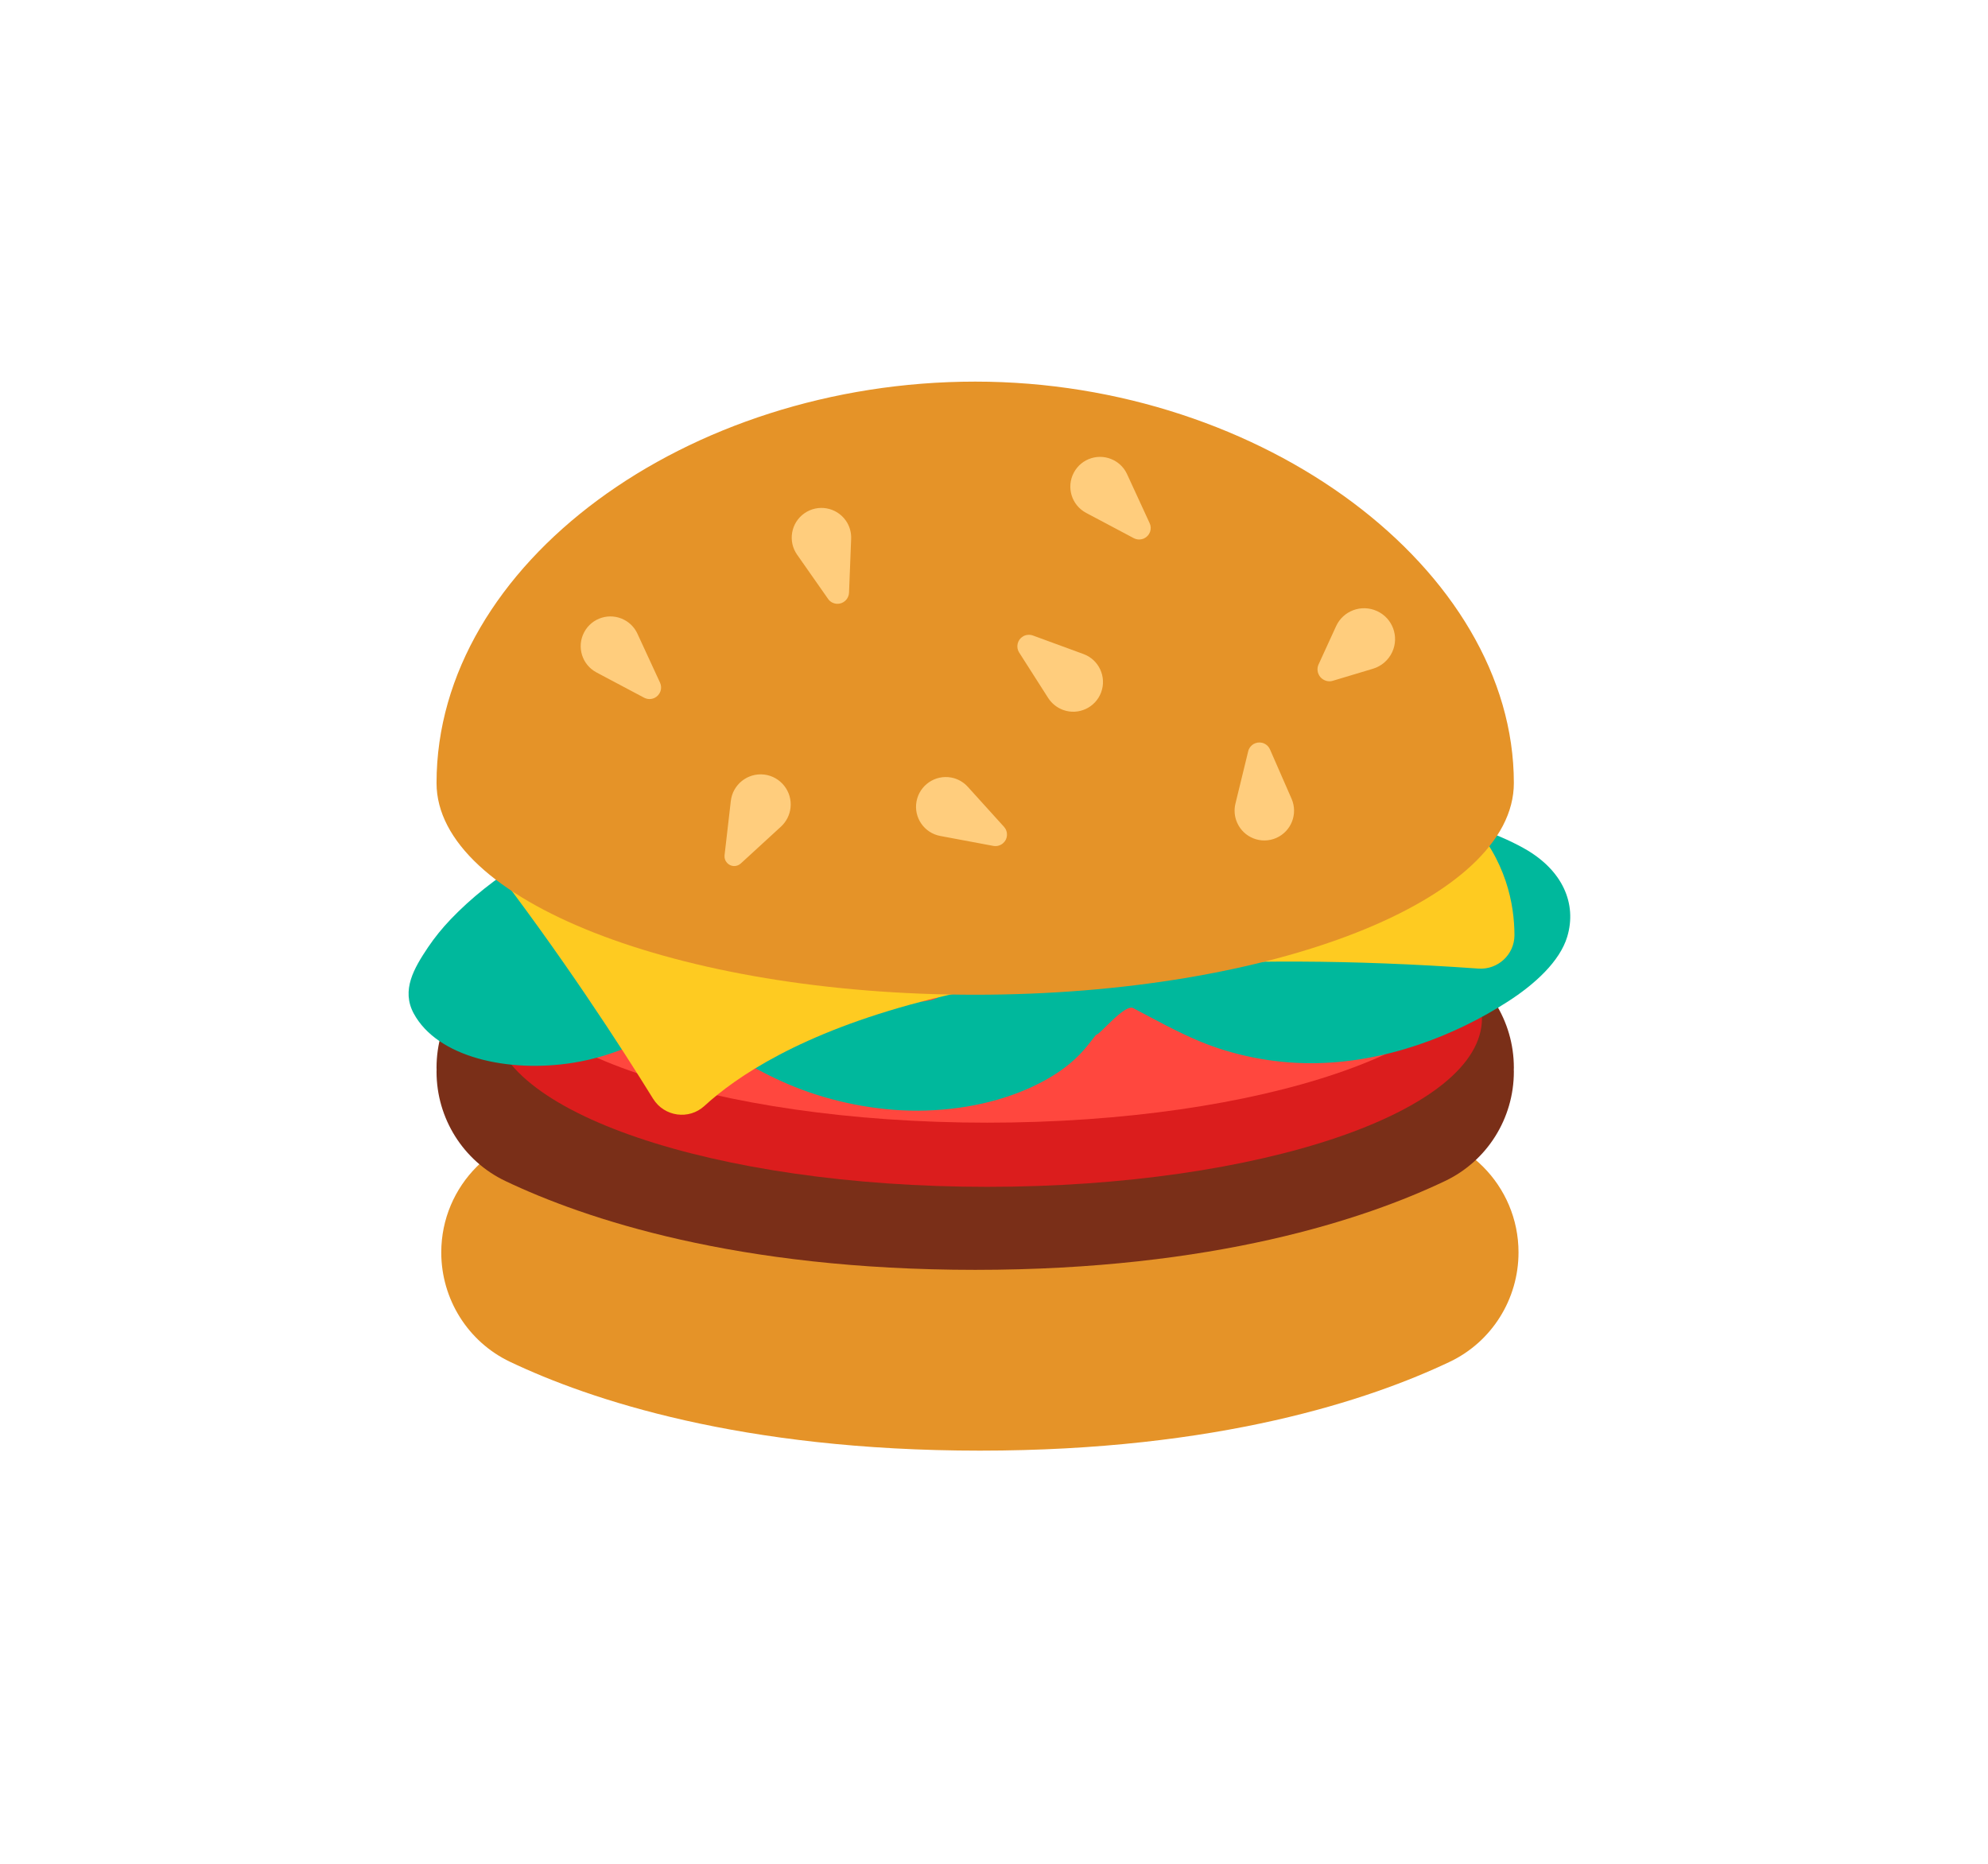 <svg width="48" height="45" viewBox="0 0 27 28" fill="none" xmlns="http://www.w3.org/2000/svg">
<g clip-path="url(#clip0_444_33854)">
<path d="M21.38 18.815C21.38 19.516 20.98 20.157 20.348 20.458C19.154 21.026 16.879 21.793 13.288 21.793C9.698 21.793 7.422 21.026 6.228 20.458C5.596 20.157 5.196 19.516 5.196 18.815C5.196 17.809 6.012 16.993 7.018 16.993H19.558C20.565 16.993 21.38 17.809 21.38 18.815Z" fill="#E59328"/>
<path d="M21.31 16.039C21.31 15.339 20.91 14.698 20.277 14.397C19.084 13.828 16.808 13.062 13.218 13.062C9.627 13.062 7.352 13.828 6.158 14.397C5.526 14.698 5.125 15.339 5.125 16.039C5.125 16.05 5.126 16.059 5.126 16.07C5.126 16.08 5.125 16.09 5.125 16.1C5.125 16.8 5.526 17.441 6.158 17.742C7.352 18.311 9.627 19.077 13.218 19.077C16.808 19.077 19.084 18.311 20.277 17.742C20.91 17.441 21.31 16.8 21.31 16.1C21.31 16.09 21.309 16.08 21.309 16.07C21.309 16.059 21.31 16.049 21.31 16.039Z" fill="#7A2F18"/>
<path d="M13.398 17.83C17.503 17.83 20.831 16.697 20.831 15.299C20.831 13.9 17.503 12.767 13.398 12.767C9.293 12.767 5.965 13.9 5.965 15.299C5.965 16.697 9.293 17.83 13.398 17.83Z" fill="#DB1D1D"/>
<path d="M13.398 16.866C17.503 16.866 20.831 15.733 20.831 14.335C20.831 12.937 17.503 11.803 13.398 11.803C9.293 11.803 5.965 12.937 5.965 14.335C5.965 15.733 9.293 16.866 13.398 16.866Z" fill="#FF473E"/>
<path d="M21.454 12.74C20.605 12.268 19.363 12.083 18.272 12.083C17.676 12.084 17.07 12.146 16.502 12.262C16.059 12.352 15.627 12.467 15.171 12.526C15.095 12.529 15.019 12.53 14.942 12.528C14.89 12.52 14.838 12.51 14.786 12.499C14.597 12.436 14.418 12.361 14.235 12.291C13.942 12.177 13.635 12.088 13.319 12.004C12.764 11.857 12.179 11.787 11.584 11.752C10.459 11.685 9.3 11.855 8.301 12.195C8.141 12.209 7.983 12.241 7.83 12.291C6.81 12.632 5.946 13.175 5.339 13.809C5.21 13.944 5.096 14.085 4.998 14.23C4.785 14.548 4.593 14.874 4.782 15.225C5.137 15.882 6.197 16.121 7.172 15.967C7.844 15.861 8.368 15.569 8.896 15.294C9.028 15.231 9.165 15.174 9.309 15.125C9.325 15.122 9.341 15.716 9.357 15.713C9.492 15.794 9.62 15.881 9.758 15.96C9.993 16.095 10.245 16.225 10.513 16.331C11.061 16.55 11.717 16.689 12.363 16.686C13.022 16.681 13.652 16.543 14.172 16.279C14.449 16.139 14.677 15.973 14.852 15.771C14.917 15.697 14.972 15.621 15.033 15.546C15.083 15.555 15.459 15.081 15.59 15.144C15.919 15.317 16.24 15.498 16.596 15.646C17.088 15.85 17.668 15.972 18.253 15.973C19.378 15.975 20.44 15.549 21.221 15.046C21.624 14.787 22.001 14.443 22.112 14.072C22.259 13.582 22.05 13.07 21.454 12.74ZM9.93 13.508C10.165 13.458 10.402 13.419 10.641 13.392C10.971 13.372 11.301 13.372 11.631 13.392C11.94 13.427 12.243 13.48 12.537 13.553C12.77 13.627 12.989 14.313 13.212 14.398C12.986 14.573 12.859 14.782 12.673 14.975C12.663 14.982 12.653 14.988 12.644 14.994C12.62 15.004 12.595 15.013 12.571 15.022C12.525 15.031 12.479 15.039 12.433 15.046C12.373 15.048 12.314 15.048 12.255 15.046C12.167 15.033 12.079 15.016 11.992 14.997C11.852 14.951 11.715 14.897 11.581 14.835C11.336 14.698 11.114 14.544 10.857 14.414C10.581 14.274 10.266 13.565 9.93 13.508ZM19.163 14.06C18.984 14.144 18.797 14.22 18.6 14.284C18.512 14.304 18.424 14.321 18.335 14.334C18.29 14.335 18.244 14.335 18.198 14.334C18.152 14.327 18.107 14.319 18.062 14.309C17.905 14.256 17.758 14.192 17.615 14.124C17.446 14.034 17.28 13.942 17.109 13.854C17.342 13.806 17.578 13.764 17.82 13.736C18.127 13.717 18.436 13.717 18.744 13.736C18.996 13.765 19.246 13.808 19.493 13.864C19.389 13.933 19.278 13.998 19.163 14.06Z" fill="#00B89C"/>
<path d="M8.378 16.506C7.906 15.743 6.999 14.336 5.866 12.871C4.238 13.148 17.214 10.961 17.214 10.961C20.838 11.342 21.317 13.135 21.319 14.049C21.319 14.342 21.068 14.572 20.776 14.551C13.013 14.002 10.107 15.735 9.149 16.615C8.916 16.829 8.545 16.776 8.378 16.506Z" fill="#FECB21"/>
<path d="M13.218 5.733C8.887 5.733 5.125 8.468 5.125 11.763C5.125 13.52 8.748 14.944 13.218 14.944C17.687 14.944 21.31 13.52 21.31 11.763C21.31 8.562 17.549 5.733 13.218 5.733Z" fill="#E59328"/>
<path d="M8.143 9.52L8.483 10.256C8.502 10.298 8.504 10.345 8.488 10.388C8.472 10.431 8.44 10.466 8.398 10.486C8.374 10.497 8.347 10.502 8.32 10.502C8.294 10.501 8.268 10.494 8.244 10.482L7.528 10.102C7.31 9.986 7.227 9.716 7.343 9.498C7.458 9.28 7.729 9.197 7.947 9.313C8.033 9.358 8.102 9.431 8.143 9.52ZM15.303 6.916C15.085 6.8 14.814 6.883 14.699 7.101C14.583 7.319 14.666 7.589 14.884 7.705L15.6 8.085C15.623 8.097 15.65 8.104 15.676 8.105C15.703 8.105 15.729 8.1 15.754 8.089C15.795 8.07 15.828 8.035 15.844 7.991C15.86 7.948 15.858 7.901 15.838 7.859L15.499 7.123C15.458 7.034 15.389 6.961 15.303 6.916ZM11.274 7.821C11.132 7.619 10.854 7.57 10.652 7.711C10.45 7.852 10.4 8.131 10.542 8.333L11.007 8.997C11.022 9.019 11.042 9.037 11.066 9.05C11.089 9.062 11.115 9.07 11.142 9.071C11.188 9.073 11.232 9.056 11.266 9.025C11.3 8.994 11.32 8.95 11.322 8.905L11.354 8.095C11.358 7.997 11.33 7.901 11.274 7.821ZM19.483 9.795C19.59 9.562 19.488 9.286 19.254 9.18C19.021 9.073 18.745 9.175 18.639 9.408L18.377 9.98C18.362 10.011 18.357 10.046 18.362 10.081C18.367 10.115 18.382 10.147 18.404 10.173C18.427 10.199 18.457 10.218 18.49 10.228C18.524 10.238 18.559 10.238 18.592 10.227L19.195 10.046C19.317 10.009 19.425 9.921 19.483 9.795ZM12.858 11.681C12.615 11.636 12.382 11.796 12.336 12.039C12.291 12.281 12.451 12.514 12.694 12.559L13.49 12.708C13.517 12.713 13.544 12.712 13.569 12.704C13.595 12.697 13.618 12.684 13.638 12.666C13.655 12.651 13.669 12.633 13.679 12.612C13.688 12.592 13.694 12.569 13.695 12.547C13.696 12.524 13.693 12.501 13.685 12.48C13.678 12.458 13.666 12.439 13.651 12.422L13.107 11.821C13.041 11.748 12.954 11.699 12.858 11.681ZM17.152 12.358C17.251 12.584 17.514 12.688 17.74 12.589C17.966 12.49 18.069 12.227 17.971 12.001L17.646 11.258C17.635 11.234 17.619 11.212 17.599 11.195C17.578 11.178 17.554 11.165 17.528 11.159C17.506 11.154 17.483 11.153 17.461 11.156C17.438 11.16 17.417 11.168 17.397 11.179C17.378 11.191 17.361 11.207 17.347 11.225C17.334 11.243 17.324 11.264 17.319 11.286L17.127 12.074C17.104 12.169 17.113 12.269 17.152 12.358ZM10.443 12.136C10.471 11.889 10.293 11.665 10.046 11.636C9.798 11.608 9.574 11.786 9.546 12.034L9.452 12.848C9.45 12.869 9.452 12.89 9.459 12.91C9.465 12.93 9.476 12.948 9.49 12.963C9.516 12.992 9.553 13.009 9.591 13.011C9.63 13.012 9.668 12.998 9.696 12.972L10.3 12.418C10.38 12.344 10.431 12.244 10.443 12.136ZM14.537 10.665C14.768 10.75 15.025 10.631 15.11 10.4C15.195 10.168 15.076 9.911 14.845 9.826L14.084 9.547C14.059 9.538 14.032 9.535 14.005 9.538C13.979 9.54 13.953 9.549 13.931 9.564C13.892 9.588 13.865 9.627 13.855 9.672C13.845 9.717 13.853 9.764 13.878 9.803L14.314 10.486C14.367 10.568 14.445 10.631 14.537 10.665Z" fill="#FFCD7D"/>
</g>
<defs>
<clipPath id="clip0_444_33854">
<rect width="18" height="18" fill="white" transform="translate(4.333 4.833)"/>
</clipPath>
</defs>
</svg>
